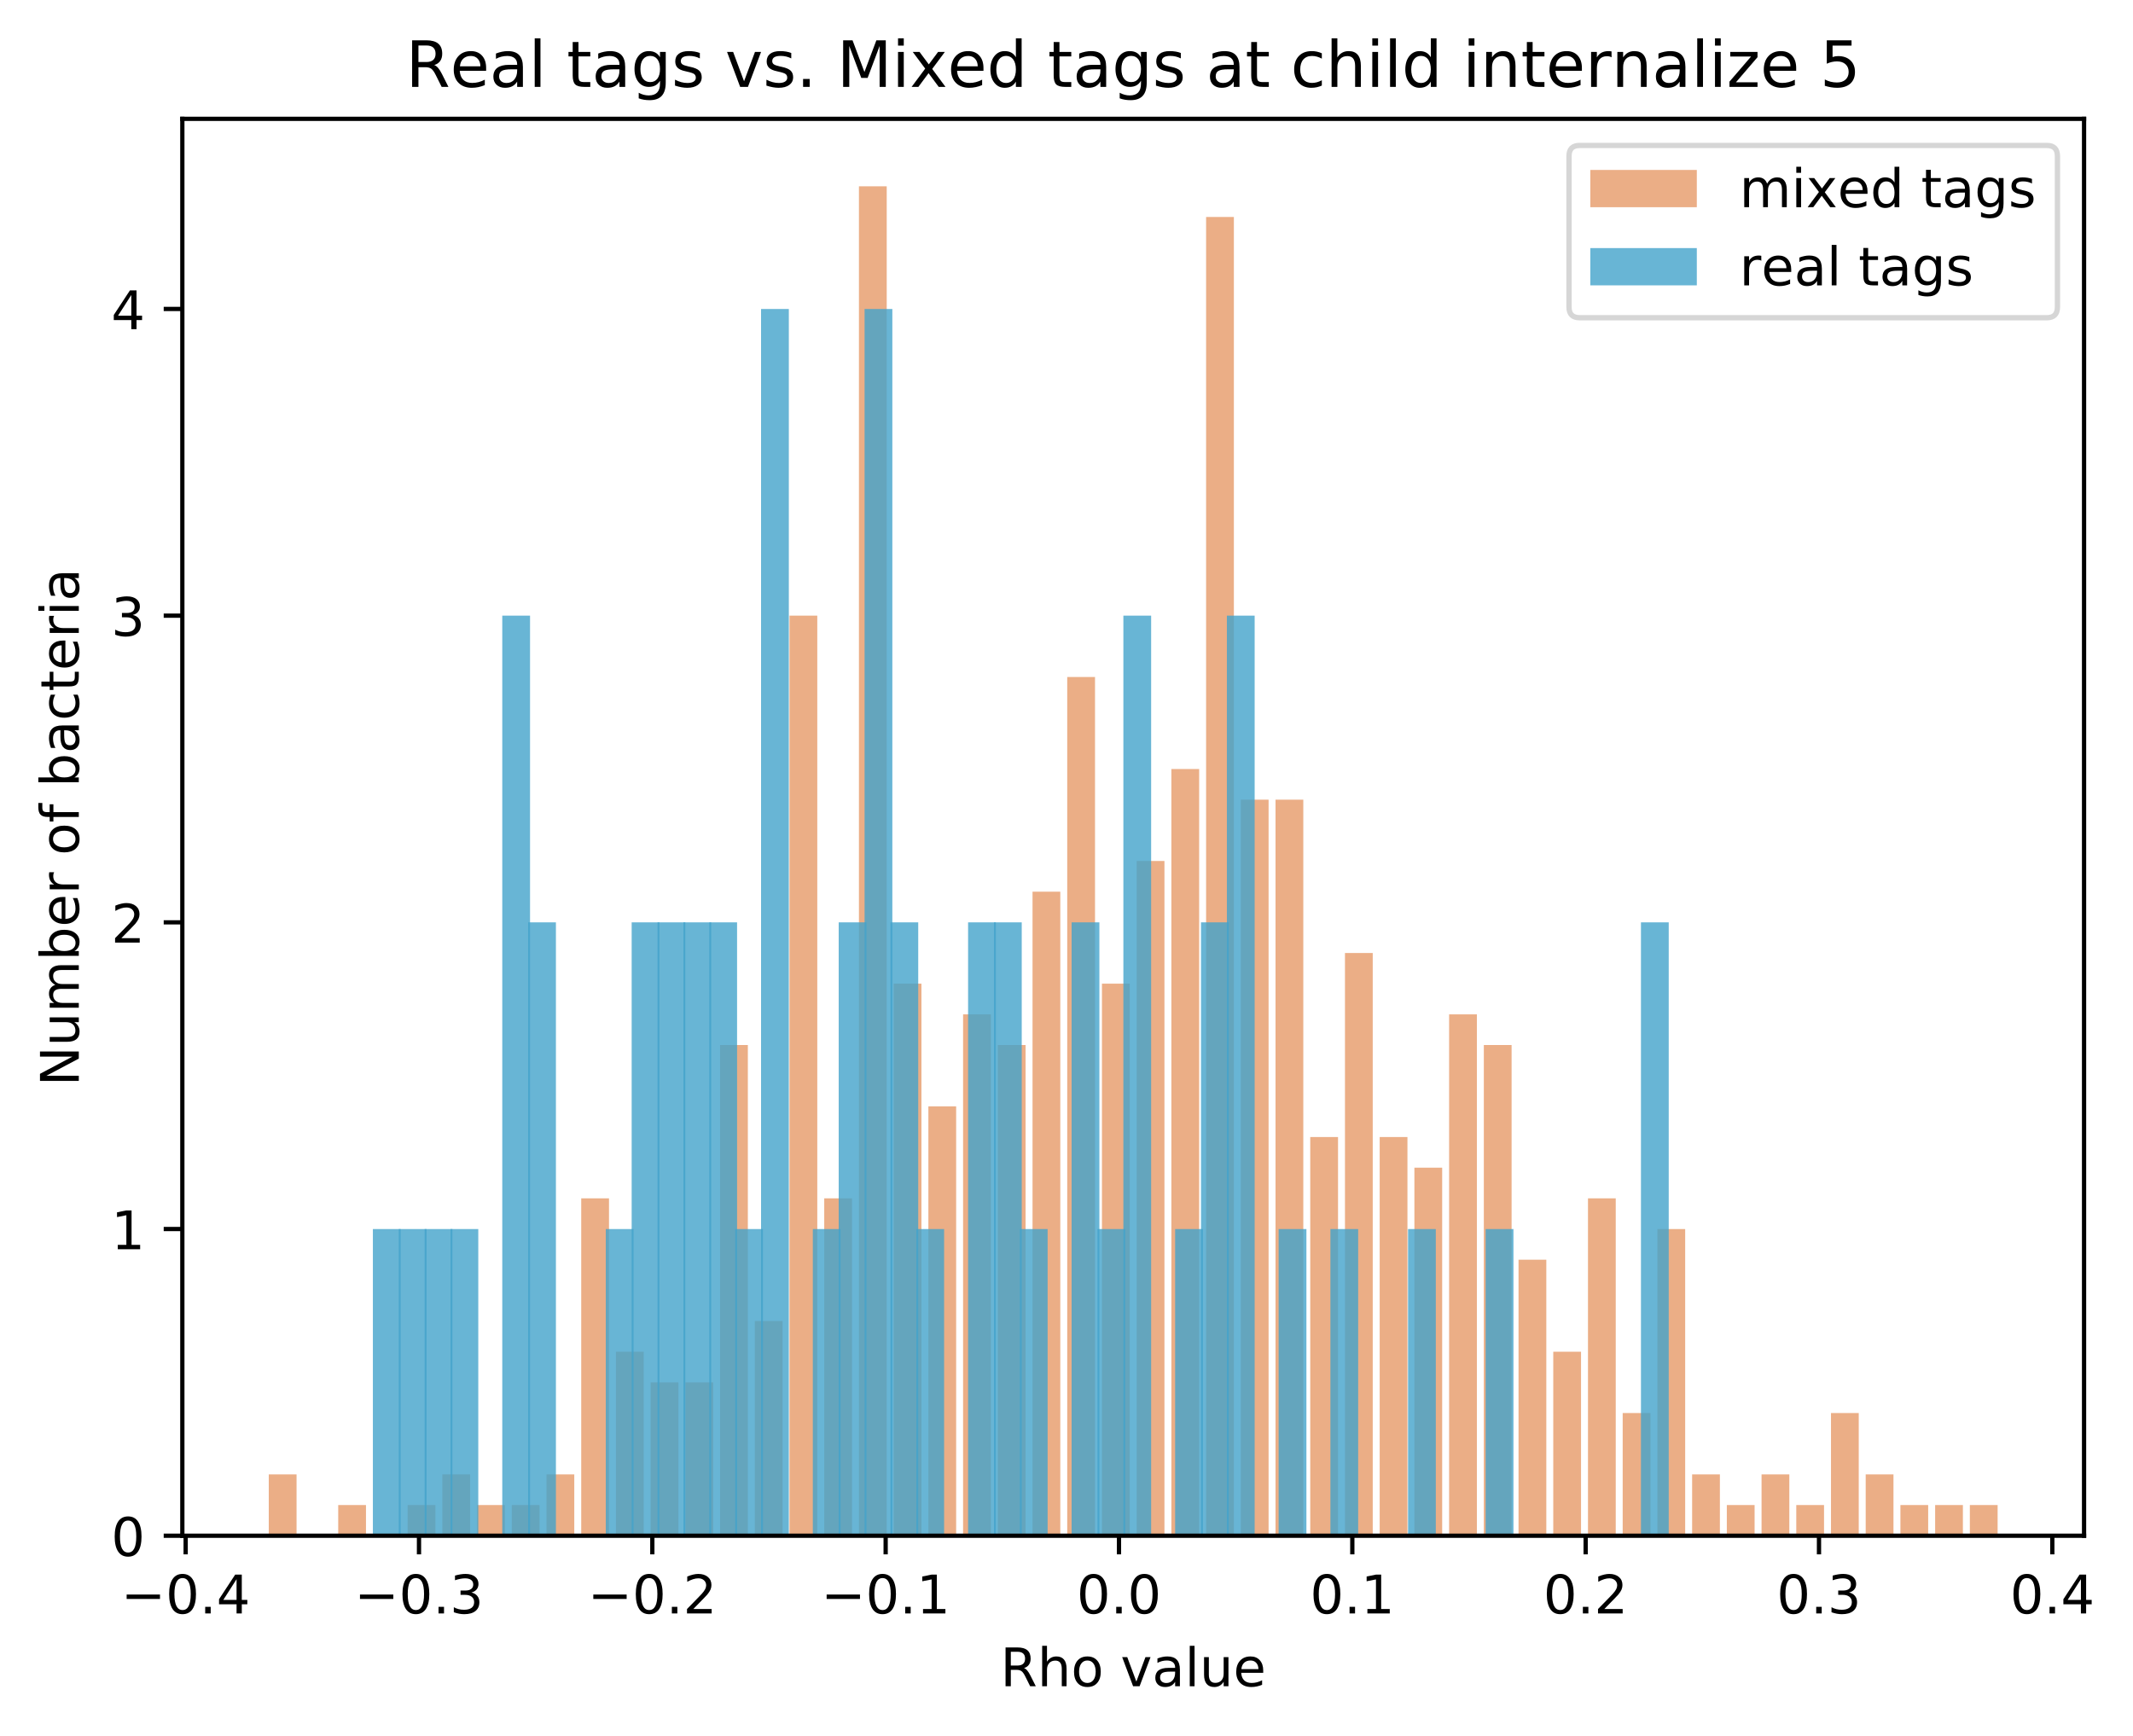 <?xml version="1.0" encoding="utf-8" standalone="no"?>
<!DOCTYPE svg PUBLIC "-//W3C//DTD SVG 1.1//EN"
  "http://www.w3.org/Graphics/SVG/1.1/DTD/svg11.dtd">
<!-- Created with matplotlib (https://matplotlib.org/) -->
<svg height="325.986pt" version="1.1" viewBox="0 0 400.551 325.986" width="400.551pt" xmlns="http://www.w3.org/2000/svg" xmlns:xlink="http://www.w3.org/1999/xlink">
 <defs>
  <style type="text/css">
*{stroke-linecap:butt;stroke-linejoin:round;}
  </style>
 </defs>
 <g id="figure_1">
  <g id="patch_1">
   <path d="M 0 325.986 
L 400.551 325.986 
L 400.551 0 
L 0 0 
z
" style="fill:#ffffff;"/>
  </g>
  <g id="axes_1">
   <g id="patch_2">
    <path d="M 34.241 288.43 
L 391.361 288.43 
L 391.361 22.318 
L 34.241 22.318 
z
" style="fill:#ffffff;"/>
   </g>
   <g id="patch_3">
    <path clip-path="url(#p671a36025c)" d="M 50.473 288.43 
L 55.689 288.43 
L 55.689 276.91 
L 50.473 276.91 
z
" style="fill:#d95f0e;opacity:0.5;"/>
   </g>
   <g id="patch_4">
    <path clip-path="url(#p671a36025c)" d="M 56.993 288.43 
L 62.208 288.43 
L 62.208 288.43 
L 56.993 288.43 
z
" style="fill:#d95f0e;opacity:0.5;"/>
   </g>
   <g id="patch_5">
    <path clip-path="url(#p671a36025c)" d="M 63.512 288.43 
L 68.727 288.43 
L 68.727 282.67 
L 63.512 282.67 
z
" style="fill:#d95f0e;opacity:0.5;"/>
   </g>
   <g id="patch_6">
    <path clip-path="url(#p671a36025c)" d="M 70.031 288.43 
L 75.246 288.43 
L 75.246 288.43 
L 70.031 288.43 
z
" style="fill:#d95f0e;opacity:0.5;"/>
   </g>
   <g id="patch_7">
    <path clip-path="url(#p671a36025c)" d="M 76.55 288.43 
L 81.765 288.43 
L 81.765 282.67 
L 76.55 282.67 
z
" style="fill:#d95f0e;opacity:0.5;"/>
   </g>
   <g id="patch_8">
    <path clip-path="url(#p671a36025c)" d="M 83.069 288.43 
L 88.285 288.43 
L 88.285 276.91 
L 83.069 276.91 
z
" style="fill:#d95f0e;opacity:0.5;"/>
   </g>
   <g id="patch_9">
    <path clip-path="url(#p671a36025c)" d="M 89.588 288.43 
L 94.804 288.43 
L 94.804 282.67 
L 89.588 282.67 
z
" style="fill:#d95f0e;opacity:0.5;"/>
   </g>
   <g id="patch_10">
    <path clip-path="url(#p671a36025c)" d="M 96.108 288.43 
L 101.323 288.43 
L 101.323 282.67 
L 96.108 282.67 
z
" style="fill:#d95f0e;opacity:0.5;"/>
   </g>
   <g id="patch_11">
    <path clip-path="url(#p671a36025c)" d="M 102.627 288.43 
L 107.842 288.43 
L 107.842 276.91 
L 102.627 276.91 
z
" style="fill:#d95f0e;opacity:0.5;"/>
   </g>
   <g id="patch_12">
    <path clip-path="url(#p671a36025c)" d="M 109.146 288.43 
L 114.361 288.43 
L 114.361 225.07 
L 109.146 225.07 
z
" style="fill:#d95f0e;opacity:0.5;"/>
   </g>
   <g id="patch_13">
    <path clip-path="url(#p671a36025c)" d="M 115.665 288.43 
L 120.88 288.43 
L 120.88 253.87 
L 115.665 253.87 
z
" style="fill:#d95f0e;opacity:0.5;"/>
   </g>
   <g id="patch_14">
    <path clip-path="url(#p671a36025c)" d="M 122.184 288.43 
L 127.4 288.43 
L 127.4 259.63 
L 122.184 259.63 
z
" style="fill:#d95f0e;opacity:0.5;"/>
   </g>
   <g id="patch_15">
    <path clip-path="url(#p671a36025c)" d="M 128.703 288.43 
L 133.919 288.43 
L 133.919 259.63 
L 128.703 259.63 
z
" style="fill:#d95f0e;opacity:0.5;"/>
   </g>
   <g id="patch_16">
    <path clip-path="url(#p671a36025c)" d="M 135.223 288.43 
L 140.438 288.43 
L 140.438 196.27 
L 135.223 196.27 
z
" style="fill:#d95f0e;opacity:0.5;"/>
   </g>
   <g id="patch_17">
    <path clip-path="url(#p671a36025c)" d="M 141.742 288.43 
L 146.957 288.43 
L 146.957 248.11 
L 141.742 248.11 
z
" style="fill:#d95f0e;opacity:0.5;"/>
   </g>
   <g id="patch_18">
    <path clip-path="url(#p671a36025c)" d="M 148.261 288.43 
L 153.476 288.43 
L 153.476 115.63 
L 148.261 115.63 
z
" style="fill:#d95f0e;opacity:0.5;"/>
   </g>
   <g id="patch_19">
    <path clip-path="url(#p671a36025c)" d="M 154.78 288.43 
L 159.995 288.43 
L 159.995 225.07 
L 154.78 225.07 
z
" style="fill:#d95f0e;opacity:0.5;"/>
   </g>
   <g id="patch_20">
    <path clip-path="url(#p671a36025c)" d="M 161.299 288.43 
L 166.515 288.43 
L 166.515 34.99 
L 161.299 34.99 
z
" style="fill:#d95f0e;opacity:0.5;"/>
   </g>
   <g id="patch_21">
    <path clip-path="url(#p671a36025c)" d="M 167.818 288.43 
L 173.034 288.43 
L 173.034 184.75 
L 167.818 184.75 
z
" style="fill:#d95f0e;opacity:0.5;"/>
   </g>
   <g id="patch_22">
    <path clip-path="url(#p671a36025c)" d="M 174.338 288.43 
L 179.553 288.43 
L 179.553 207.79 
L 174.338 207.79 
z
" style="fill:#d95f0e;opacity:0.5;"/>
   </g>
   <g id="patch_23">
    <path clip-path="url(#p671a36025c)" d="M 180.857 288.43 
L 186.072 288.43 
L 186.072 190.51 
L 180.857 190.51 
z
" style="fill:#d95f0e;opacity:0.5;"/>
   </g>
   <g id="patch_24">
    <path clip-path="url(#p671a36025c)" d="M 187.376 288.43 
L 192.591 288.43 
L 192.591 196.27 
L 187.376 196.27 
z
" style="fill:#d95f0e;opacity:0.5;"/>
   </g>
   <g id="patch_25">
    <path clip-path="url(#p671a36025c)" d="M 193.895 288.43 
L 199.11 288.43 
L 199.11 167.47 
L 193.895 167.47 
z
" style="fill:#d95f0e;opacity:0.5;"/>
   </g>
   <g id="patch_26">
    <path clip-path="url(#p671a36025c)" d="M 200.414 288.43 
L 205.63 288.43 
L 205.63 127.15 
L 200.414 127.15 
z
" style="fill:#d95f0e;opacity:0.5;"/>
   </g>
   <g id="patch_27">
    <path clip-path="url(#p671a36025c)" d="M 206.933 288.43 
L 212.149 288.43 
L 212.149 184.75 
L 206.933 184.75 
z
" style="fill:#d95f0e;opacity:0.5;"/>
   </g>
   <g id="patch_28">
    <path clip-path="url(#p671a36025c)" d="M 213.453 288.43 
L 218.668 288.43 
L 218.668 161.71 
L 213.453 161.71 
z
" style="fill:#d95f0e;opacity:0.5;"/>
   </g>
   <g id="patch_29">
    <path clip-path="url(#p671a36025c)" d="M 219.972 288.43 
L 225.187 288.43 
L 225.187 144.43 
L 219.972 144.43 
z
" style="fill:#d95f0e;opacity:0.5;"/>
   </g>
   <g id="patch_30">
    <path clip-path="url(#p671a36025c)" d="M 226.491 288.43 
L 231.706 288.43 
L 231.706 40.75 
L 226.491 40.75 
z
" style="fill:#d95f0e;opacity:0.5;"/>
   </g>
   <g id="patch_31">
    <path clip-path="url(#p671a36025c)" d="M 233.01 288.43 
L 238.225 288.43 
L 238.225 150.19 
L 233.01 150.19 
z
" style="fill:#d95f0e;opacity:0.5;"/>
   </g>
   <g id="patch_32">
    <path clip-path="url(#p671a36025c)" d="M 239.529 288.43 
L 244.745 288.43 
L 244.745 150.19 
L 239.529 150.19 
z
" style="fill:#d95f0e;opacity:0.5;"/>
   </g>
   <g id="patch_33">
    <path clip-path="url(#p671a36025c)" d="M 246.048 288.43 
L 251.264 288.43 
L 251.264 213.55 
L 246.048 213.55 
z
" style="fill:#d95f0e;opacity:0.5;"/>
   </g>
   <g id="patch_34">
    <path clip-path="url(#p671a36025c)" d="M 252.568 288.43 
L 257.783 288.43 
L 257.783 178.99 
L 252.568 178.99 
z
" style="fill:#d95f0e;opacity:0.5;"/>
   </g>
   <g id="patch_35">
    <path clip-path="url(#p671a36025c)" d="M 259.087 288.43 
L 264.302 288.43 
L 264.302 213.55 
L 259.087 213.55 
z
" style="fill:#d95f0e;opacity:0.5;"/>
   </g>
   <g id="patch_36">
    <path clip-path="url(#p671a36025c)" d="M 265.606 288.43 
L 270.821 288.43 
L 270.821 219.31 
L 265.606 219.31 
z
" style="fill:#d95f0e;opacity:0.5;"/>
   </g>
   <g id="patch_37">
    <path clip-path="url(#p671a36025c)" d="M 272.125 288.43 
L 277.34 288.43 
L 277.34 190.51 
L 272.125 190.51 
z
" style="fill:#d95f0e;opacity:0.5;"/>
   </g>
   <g id="patch_38">
    <path clip-path="url(#p671a36025c)" d="M 278.644 288.43 
L 283.86 288.43 
L 283.86 196.27 
L 278.644 196.27 
z
" style="fill:#d95f0e;opacity:0.5;"/>
   </g>
   <g id="patch_39">
    <path clip-path="url(#p671a36025c)" d="M 285.163 288.43 
L 290.379 288.43 
L 290.379 236.59 
L 285.163 236.59 
z
" style="fill:#d95f0e;opacity:0.5;"/>
   </g>
   <g id="patch_40">
    <path clip-path="url(#p671a36025c)" d="M 291.683 288.43 
L 296.898 288.43 
L 296.898 253.87 
L 291.683 253.87 
z
" style="fill:#d95f0e;opacity:0.5;"/>
   </g>
   <g id="patch_41">
    <path clip-path="url(#p671a36025c)" d="M 298.202 288.43 
L 303.417 288.43 
L 303.417 225.07 
L 298.202 225.07 
z
" style="fill:#d95f0e;opacity:0.5;"/>
   </g>
   <g id="patch_42">
    <path clip-path="url(#p671a36025c)" d="M 304.721 288.43 
L 309.936 288.43 
L 309.936 265.39 
L 304.721 265.39 
z
" style="fill:#d95f0e;opacity:0.5;"/>
   </g>
   <g id="patch_43">
    <path clip-path="url(#p671a36025c)" d="M 311.24 288.43 
L 316.455 288.43 
L 316.455 230.83 
L 311.24 230.83 
z
" style="fill:#d95f0e;opacity:0.5;"/>
   </g>
   <g id="patch_44">
    <path clip-path="url(#p671a36025c)" d="M 317.759 288.43 
L 322.975 288.43 
L 322.975 276.91 
L 317.759 276.91 
z
" style="fill:#d95f0e;opacity:0.5;"/>
   </g>
   <g id="patch_45">
    <path clip-path="url(#p671a36025c)" d="M 324.278 288.43 
L 329.494 288.43 
L 329.494 282.67 
L 324.278 282.67 
z
" style="fill:#d95f0e;opacity:0.5;"/>
   </g>
   <g id="patch_46">
    <path clip-path="url(#p671a36025c)" d="M 330.798 288.43 
L 336.013 288.43 
L 336.013 276.91 
L 330.798 276.91 
z
" style="fill:#d95f0e;opacity:0.5;"/>
   </g>
   <g id="patch_47">
    <path clip-path="url(#p671a36025c)" d="M 337.317 288.43 
L 342.532 288.43 
L 342.532 282.67 
L 337.317 282.67 
z
" style="fill:#d95f0e;opacity:0.5;"/>
   </g>
   <g id="patch_48">
    <path clip-path="url(#p671a36025c)" d="M 343.836 288.43 
L 349.051 288.43 
L 349.051 265.39 
L 343.836 265.39 
z
" style="fill:#d95f0e;opacity:0.5;"/>
   </g>
   <g id="patch_49">
    <path clip-path="url(#p671a36025c)" d="M 350.355 288.43 
L 355.57 288.43 
L 355.57 276.91 
L 350.355 276.91 
z
" style="fill:#d95f0e;opacity:0.5;"/>
   </g>
   <g id="patch_50">
    <path clip-path="url(#p671a36025c)" d="M 356.874 288.43 
L 362.09 288.43 
L 362.09 282.67 
L 356.874 282.67 
z
" style="fill:#d95f0e;opacity:0.5;"/>
   </g>
   <g id="patch_51">
    <path clip-path="url(#p671a36025c)" d="M 363.393 288.43 
L 368.609 288.43 
L 368.609 282.67 
L 363.393 282.67 
z
" style="fill:#d95f0e;opacity:0.5;"/>
   </g>
   <g id="patch_52">
    <path clip-path="url(#p671a36025c)" d="M 369.913 288.43 
L 375.128 288.43 
L 375.128 282.67 
L 369.913 282.67 
z
" style="fill:#d95f0e;opacity:0.5;"/>
   </g>
   <g id="patch_53">
    <path clip-path="url(#p671a36025c)" d="M 70.021 288.43 
L 75.236 288.43 
L 75.236 230.83 
L 70.021 230.83 
z
" style="fill:#43a2ca;opacity:0.8;"/>
   </g>
   <g id="patch_54">
    <path clip-path="url(#p671a36025c)" d="M 74.88 288.43 
L 80.096 288.43 
L 80.096 230.83 
L 74.88 230.83 
z
" style="fill:#43a2ca;opacity:0.8;"/>
   </g>
   <g id="patch_55">
    <path clip-path="url(#p671a36025c)" d="M 79.74 288.43 
L 84.956 288.43 
L 84.956 230.83 
L 79.74 230.83 
z
" style="fill:#43a2ca;opacity:0.8;"/>
   </g>
   <g id="patch_56">
    <path clip-path="url(#p671a36025c)" d="M 84.6 288.43 
L 89.815 288.43 
L 89.815 230.83 
L 84.6 230.83 
z
" style="fill:#43a2ca;opacity:0.8;"/>
   </g>
   <g id="patch_57">
    <path clip-path="url(#p671a36025c)" d="M 89.46 288.43 
L 94.675 288.43 
L 94.675 288.43 
L 89.46 288.43 
z
" style="fill:#43a2ca;opacity:0.8;"/>
   </g>
   <g id="patch_58">
    <path clip-path="url(#p671a36025c)" d="M 94.32 288.43 
L 99.535 288.43 
L 99.535 115.63 
L 94.32 115.63 
z
" style="fill:#43a2ca;opacity:0.8;"/>
   </g>
   <g id="patch_59">
    <path clip-path="url(#p671a36025c)" d="M 99.179 288.43 
L 104.395 288.43 
L 104.395 173.23 
L 99.179 173.23 
z
" style="fill:#43a2ca;opacity:0.8;"/>
   </g>
   <g id="patch_60">
    <path clip-path="url(#p671a36025c)" d="M 104.039 288.43 
L 109.255 288.43 
L 109.255 288.43 
L 104.039 288.43 
z
" style="fill:#43a2ca;opacity:0.8;"/>
   </g>
   <g id="patch_61">
    <path clip-path="url(#p671a36025c)" d="M 108.899 288.43 
L 114.114 288.43 
L 114.114 288.43 
L 108.899 288.43 
z
" style="fill:#43a2ca;opacity:0.8;"/>
   </g>
   <g id="patch_62">
    <path clip-path="url(#p671a36025c)" d="M 113.759 288.43 
L 118.974 288.43 
L 118.974 230.83 
L 113.759 230.83 
z
" style="fill:#43a2ca;opacity:0.8;"/>
   </g>
   <g id="patch_63">
    <path clip-path="url(#p671a36025c)" d="M 118.619 288.43 
L 123.834 288.43 
L 123.834 173.23 
L 118.619 173.23 
z
" style="fill:#43a2ca;opacity:0.8;"/>
   </g>
   <g id="patch_64">
    <path clip-path="url(#p671a36025c)" d="M 123.478 288.43 
L 128.694 288.43 
L 128.694 173.23 
L 123.478 173.23 
z
" style="fill:#43a2ca;opacity:0.8;"/>
   </g>
   <g id="patch_65">
    <path clip-path="url(#p671a36025c)" d="M 128.338 288.43 
L 133.553 288.43 
L 133.553 173.23 
L 128.338 173.23 
z
" style="fill:#43a2ca;opacity:0.8;"/>
   </g>
   <g id="patch_66">
    <path clip-path="url(#p671a36025c)" d="M 133.198 288.43 
L 138.413 288.43 
L 138.413 173.23 
L 133.198 173.23 
z
" style="fill:#43a2ca;opacity:0.8;"/>
   </g>
   <g id="patch_67">
    <path clip-path="url(#p671a36025c)" d="M 138.058 288.43 
L 143.273 288.43 
L 143.273 230.83 
L 138.058 230.83 
z
" style="fill:#43a2ca;opacity:0.8;"/>
   </g>
   <g id="patch_68">
    <path clip-path="url(#p671a36025c)" d="M 142.917 288.43 
L 148.133 288.43 
L 148.133 58.03 
L 142.917 58.03 
z
" style="fill:#43a2ca;opacity:0.8;"/>
   </g>
   <g id="patch_69">
    <path clip-path="url(#p671a36025c)" d="M 147.777 288.43 
L 152.993 288.43 
L 152.993 288.43 
L 147.777 288.43 
z
" style="fill:#43a2ca;opacity:0.8;"/>
   </g>
   <g id="patch_70">
    <path clip-path="url(#p671a36025c)" d="M 152.637 288.43 
L 157.852 288.43 
L 157.852 230.83 
L 152.637 230.83 
z
" style="fill:#43a2ca;opacity:0.8;"/>
   </g>
   <g id="patch_71">
    <path clip-path="url(#p671a36025c)" d="M 157.497 288.43 
L 162.712 288.43 
L 162.712 173.23 
L 157.497 173.23 
z
" style="fill:#43a2ca;opacity:0.8;"/>
   </g>
   <g id="patch_72">
    <path clip-path="url(#p671a36025c)" d="M 162.357 288.43 
L 167.572 288.43 
L 167.572 58.03 
L 162.357 58.03 
z
" style="fill:#43a2ca;opacity:0.8;"/>
   </g>
   <g id="patch_73">
    <path clip-path="url(#p671a36025c)" d="M 167.216 288.43 
L 172.432 288.43 
L 172.432 173.23 
L 167.216 173.23 
z
" style="fill:#43a2ca;opacity:0.8;"/>
   </g>
   <g id="patch_74">
    <path clip-path="url(#p671a36025c)" d="M 172.076 288.43 
L 177.292 288.43 
L 177.292 230.83 
L 172.076 230.83 
z
" style="fill:#43a2ca;opacity:0.8;"/>
   </g>
   <g id="patch_75">
    <path clip-path="url(#p671a36025c)" d="M 176.936 288.43 
L 182.151 288.43 
L 182.151 288.43 
L 176.936 288.43 
z
" style="fill:#43a2ca;opacity:0.8;"/>
   </g>
   <g id="patch_76">
    <path clip-path="url(#p671a36025c)" d="M 181.796 288.43 
L 187.011 288.43 
L 187.011 173.23 
L 181.796 173.23 
z
" style="fill:#43a2ca;opacity:0.8;"/>
   </g>
   <g id="patch_77">
    <path clip-path="url(#p671a36025c)" d="M 186.656 288.43 
L 191.871 288.43 
L 191.871 173.23 
L 186.656 173.23 
z
" style="fill:#43a2ca;opacity:0.8;"/>
   </g>
   <g id="patch_78">
    <path clip-path="url(#p671a36025c)" d="M 191.515 288.43 
L 196.731 288.43 
L 196.731 230.83 
L 191.515 230.83 
z
" style="fill:#43a2ca;opacity:0.8;"/>
   </g>
   <g id="patch_79">
    <path clip-path="url(#p671a36025c)" d="M 196.375 288.43 
L 201.591 288.43 
L 201.591 288.43 
L 196.375 288.43 
z
" style="fill:#43a2ca;opacity:0.8;"/>
   </g>
   <g id="patch_80">
    <path clip-path="url(#p671a36025c)" d="M 201.235 288.43 
L 206.45 288.43 
L 206.45 173.23 
L 201.235 173.23 
z
" style="fill:#43a2ca;opacity:0.8;"/>
   </g>
   <g id="patch_81">
    <path clip-path="url(#p671a36025c)" d="M 206.095 288.43 
L 211.31 288.43 
L 211.31 230.83 
L 206.095 230.83 
z
" style="fill:#43a2ca;opacity:0.8;"/>
   </g>
   <g id="patch_82">
    <path clip-path="url(#p671a36025c)" d="M 210.955 288.43 
L 216.17 288.43 
L 216.17 115.63 
L 210.955 115.63 
z
" style="fill:#43a2ca;opacity:0.8;"/>
   </g>
   <g id="patch_83">
    <path clip-path="url(#p671a36025c)" d="M 215.814 288.43 
L 221.03 288.43 
L 221.03 288.43 
L 215.814 288.43 
z
" style="fill:#43a2ca;opacity:0.8;"/>
   </g>
   <g id="patch_84">
    <path clip-path="url(#p671a36025c)" d="M 220.674 288.43 
L 225.889 288.43 
L 225.889 230.83 
L 220.674 230.83 
z
" style="fill:#43a2ca;opacity:0.8;"/>
   </g>
   <g id="patch_85">
    <path clip-path="url(#p671a36025c)" d="M 225.534 288.43 
L 230.749 288.43 
L 230.749 173.23 
L 225.534 173.23 
z
" style="fill:#43a2ca;opacity:0.8;"/>
   </g>
   <g id="patch_86">
    <path clip-path="url(#p671a36025c)" d="M 230.394 288.43 
L 235.609 288.43 
L 235.609 115.63 
L 230.394 115.63 
z
" style="fill:#43a2ca;opacity:0.8;"/>
   </g>
   <g id="patch_87">
    <path clip-path="url(#p671a36025c)" d="M 235.254 288.43 
L 240.469 288.43 
L 240.469 288.43 
L 235.254 288.43 
z
" style="fill:#43a2ca;opacity:0.8;"/>
   </g>
   <g id="patch_88">
    <path clip-path="url(#p671a36025c)" d="M 240.113 288.43 
L 245.329 288.43 
L 245.329 230.83 
L 240.113 230.83 
z
" style="fill:#43a2ca;opacity:0.8;"/>
   </g>
   <g id="patch_89">
    <path clip-path="url(#p671a36025c)" d="M 244.973 288.43 
L 250.188 288.43 
L 250.188 288.43 
L 244.973 288.43 
z
" style="fill:#43a2ca;opacity:0.8;"/>
   </g>
   <g id="patch_90">
    <path clip-path="url(#p671a36025c)" d="M 249.833 288.43 
L 255.048 288.43 
L 255.048 230.83 
L 249.833 230.83 
z
" style="fill:#43a2ca;opacity:0.8;"/>
   </g>
   <g id="patch_91">
    <path clip-path="url(#p671a36025c)" d="M 254.693 288.43 
L 259.908 288.43 
L 259.908 288.43 
L 254.693 288.43 
z
" style="fill:#43a2ca;opacity:0.8;"/>
   </g>
   <g id="patch_92">
    <path clip-path="url(#p671a36025c)" d="M 259.552 288.43 
L 264.768 288.43 
L 264.768 288.43 
L 259.552 288.43 
z
" style="fill:#43a2ca;opacity:0.8;"/>
   </g>
   <g id="patch_93">
    <path clip-path="url(#p671a36025c)" d="M 264.412 288.43 
L 269.628 288.43 
L 269.628 230.83 
L 264.412 230.83 
z
" style="fill:#43a2ca;opacity:0.8;"/>
   </g>
   <g id="patch_94">
    <path clip-path="url(#p671a36025c)" d="M 269.272 288.43 
L 274.487 288.43 
L 274.487 288.43 
L 269.272 288.43 
z
" style="fill:#43a2ca;opacity:0.8;"/>
   </g>
   <g id="patch_95">
    <path clip-path="url(#p671a36025c)" d="M 274.132 288.43 
L 279.347 288.43 
L 279.347 288.43 
L 274.132 288.43 
z
" style="fill:#43a2ca;opacity:0.8;"/>
   </g>
   <g id="patch_96">
    <path clip-path="url(#p671a36025c)" d="M 278.992 288.43 
L 284.207 288.43 
L 284.207 230.83 
L 278.992 230.83 
z
" style="fill:#43a2ca;opacity:0.8;"/>
   </g>
   <g id="patch_97">
    <path clip-path="url(#p671a36025c)" d="M 283.851 288.43 
L 289.067 288.43 
L 289.067 288.43 
L 283.851 288.43 
z
" style="fill:#43a2ca;opacity:0.8;"/>
   </g>
   <g id="patch_98">
    <path clip-path="url(#p671a36025c)" d="M 288.711 288.43 
L 293.927 288.43 
L 293.927 288.43 
L 288.711 288.43 
z
" style="fill:#43a2ca;opacity:0.8;"/>
   </g>
   <g id="patch_99">
    <path clip-path="url(#p671a36025c)" d="M 293.571 288.43 
L 298.786 288.43 
L 298.786 288.43 
L 293.571 288.43 
z
" style="fill:#43a2ca;opacity:0.8;"/>
   </g>
   <g id="patch_100">
    <path clip-path="url(#p671a36025c)" d="M 298.431 288.43 
L 303.646 288.43 
L 303.646 288.43 
L 298.431 288.43 
z
" style="fill:#43a2ca;opacity:0.8;"/>
   </g>
   <g id="patch_101">
    <path clip-path="url(#p671a36025c)" d="M 303.291 288.43 
L 308.506 288.43 
L 308.506 288.43 
L 303.291 288.43 
z
" style="fill:#43a2ca;opacity:0.8;"/>
   </g>
   <g id="patch_102">
    <path clip-path="url(#p671a36025c)" d="M 308.15 288.43 
L 313.366 288.43 
L 313.366 173.23 
L 308.15 173.23 
z
" style="fill:#43a2ca;opacity:0.8;"/>
   </g>
   <g id="matplotlib.axis_1">
    <g id="xtick_1">
     <g id="line2d_1">
      <defs>
       <path d="M 0 0 
L 0 3.5 
" id="m2765a9e548" style="stroke:#000000;stroke-width:0.8;"/>
      </defs>
      <g>
       <use style="stroke:#000000;stroke-width:0.8;" x="34.865" xlink:href="#m2765a9e548" y="288.43"/>
      </g>
     </g>
     <g id="text_1">
      <!-- −0.4 -->
      <defs>
       <path d="M 10.594 35.5 
L 73.188 35.5 
L 73.188 27.203 
L 10.594 27.203 
z
" id="DejaVuSans-8722"/>
       <path d="M 31.781 66.406 
Q 24.172 66.406 20.328 58.906 
Q 16.5 51.422 16.5 36.375 
Q 16.5 21.391 20.328 13.891 
Q 24.172 6.391 31.781 6.391 
Q 39.453 6.391 43.281 13.891 
Q 47.125 21.391 47.125 36.375 
Q 47.125 51.422 43.281 58.906 
Q 39.453 66.406 31.781 66.406 
z
M 31.781 74.219 
Q 44.047 74.219 50.516 64.516 
Q 56.984 54.828 56.984 36.375 
Q 56.984 17.969 50.516 8.266 
Q 44.047 -1.422 31.781 -1.422 
Q 19.531 -1.422 13.062 8.266 
Q 6.594 17.969 6.594 36.375 
Q 6.594 54.828 13.062 64.516 
Q 19.531 74.219 31.781 74.219 
z
" id="DejaVuSans-48"/>
       <path d="M 10.688 12.406 
L 21 12.406 
L 21 0 
L 10.688 0 
z
" id="DejaVuSans-46"/>
       <path d="M 37.797 64.312 
L 12.891 25.391 
L 37.797 25.391 
z
M 35.203 72.906 
L 47.609 72.906 
L 47.609 25.391 
L 58.016 25.391 
L 58.016 17.188 
L 47.609 17.188 
L 47.609 0 
L 37.797 0 
L 37.797 17.188 
L 4.891 17.188 
L 4.891 26.703 
z
" id="DejaVuSans-52"/>
      </defs>
      <g transform="translate(22.724 303.029)scale(0.1 -0.1)">
       <use xlink:href="#DejaVuSans-8722"/>
       <use x="83.789" xlink:href="#DejaVuSans-48"/>
       <use x="147.412" xlink:href="#DejaVuSans-46"/>
       <use x="179.199" xlink:href="#DejaVuSans-52"/>
      </g>
     </g>
    </g>
    <g id="xtick_2">
     <g id="line2d_2">
      <g>
       <use style="stroke:#000000;stroke-width:0.8;" x="78.682" xlink:href="#m2765a9e548" y="288.43"/>
      </g>
     </g>
     <g id="text_2">
      <!-- −0.3 -->
      <defs>
       <path d="M 40.578 39.312 
Q 47.656 37.797 51.625 33 
Q 55.609 28.219 55.609 21.188 
Q 55.609 10.406 48.188 4.484 
Q 40.766 -1.422 27.094 -1.422 
Q 22.516 -1.422 17.656 -0.516 
Q 12.797 0.391 7.625 2.203 
L 7.625 11.719 
Q 11.719 9.328 16.594 8.109 
Q 21.484 6.891 26.812 6.891 
Q 36.078 6.891 40.938 10.547 
Q 45.797 14.203 45.797 21.188 
Q 45.797 27.641 41.281 31.266 
Q 36.766 34.906 28.719 34.906 
L 20.219 34.906 
L 20.219 43.016 
L 29.109 43.016 
Q 36.375 43.016 40.234 45.922 
Q 44.094 48.828 44.094 54.297 
Q 44.094 59.906 40.109 62.906 
Q 36.141 65.922 28.719 65.922 
Q 24.656 65.922 20.016 65.031 
Q 15.375 64.156 9.812 62.312 
L 9.812 71.094 
Q 15.438 72.656 20.344 73.438 
Q 25.25 74.219 29.594 74.219 
Q 40.828 74.219 47.359 69.109 
Q 53.906 64.016 53.906 55.328 
Q 53.906 49.266 50.438 45.094 
Q 46.969 40.922 40.578 39.312 
z
" id="DejaVuSans-51"/>
      </defs>
      <g transform="translate(66.54 303.029)scale(0.1 -0.1)">
       <use xlink:href="#DejaVuSans-8722"/>
       <use x="83.789" xlink:href="#DejaVuSans-48"/>
       <use x="147.412" xlink:href="#DejaVuSans-46"/>
       <use x="179.199" xlink:href="#DejaVuSans-51"/>
      </g>
     </g>
    </g>
    <g id="xtick_3">
     <g id="line2d_3">
      <g>
       <use style="stroke:#000000;stroke-width:0.8;" x="122.499" xlink:href="#m2765a9e548" y="288.43"/>
      </g>
     </g>
     <g id="text_3">
      <!-- −0.2 -->
      <defs>
       <path d="M 19.188 8.297 
L 53.609 8.297 
L 53.609 0 
L 7.328 0 
L 7.328 8.297 
Q 12.938 14.109 22.625 23.891 
Q 32.328 33.688 34.812 36.531 
Q 39.547 41.844 41.422 45.531 
Q 43.312 49.219 43.312 52.781 
Q 43.312 58.594 39.234 62.25 
Q 35.156 65.922 28.609 65.922 
Q 23.969 65.922 18.812 64.312 
Q 13.672 62.703 7.812 59.422 
L 7.812 69.391 
Q 13.766 71.781 18.938 73 
Q 24.125 74.219 28.422 74.219 
Q 39.75 74.219 46.484 68.547 
Q 53.219 62.891 53.219 53.422 
Q 53.219 48.922 51.531 44.891 
Q 49.859 40.875 45.406 35.406 
Q 44.188 33.984 37.641 27.219 
Q 31.109 20.453 19.188 8.297 
z
" id="DejaVuSans-50"/>
      </defs>
      <g transform="translate(110.357 303.029)scale(0.1 -0.1)">
       <use xlink:href="#DejaVuSans-8722"/>
       <use x="83.789" xlink:href="#DejaVuSans-48"/>
       <use x="147.412" xlink:href="#DejaVuSans-46"/>
       <use x="179.199" xlink:href="#DejaVuSans-50"/>
      </g>
     </g>
    </g>
    <g id="xtick_4">
     <g id="line2d_4">
      <g>
       <use style="stroke:#000000;stroke-width:0.8;" x="166.315" xlink:href="#m2765a9e548" y="288.43"/>
      </g>
     </g>
     <g id="text_4">
      <!-- −0.1 -->
      <defs>
       <path d="M 12.406 8.297 
L 28.516 8.297 
L 28.516 63.922 
L 10.984 60.406 
L 10.984 69.391 
L 28.422 72.906 
L 38.281 72.906 
L 38.281 8.297 
L 54.391 8.297 
L 54.391 0 
L 12.406 0 
z
" id="DejaVuSans-49"/>
      </defs>
      <g transform="translate(154.174 303.029)scale(0.1 -0.1)">
       <use xlink:href="#DejaVuSans-8722"/>
       <use x="83.789" xlink:href="#DejaVuSans-48"/>
       <use x="147.412" xlink:href="#DejaVuSans-46"/>
       <use x="179.199" xlink:href="#DejaVuSans-49"/>
      </g>
     </g>
    </g>
    <g id="xtick_5">
     <g id="line2d_5">
      <g>
       <use style="stroke:#000000;stroke-width:0.8;" x="210.132" xlink:href="#m2765a9e548" y="288.43"/>
      </g>
     </g>
     <g id="text_5">
      <!-- 0.0 -->
      <g transform="translate(202.181 303.029)scale(0.1 -0.1)">
       <use xlink:href="#DejaVuSans-48"/>
       <use x="63.623" xlink:href="#DejaVuSans-46"/>
       <use x="95.41" xlink:href="#DejaVuSans-48"/>
      </g>
     </g>
    </g>
    <g id="xtick_6">
     <g id="line2d_6">
      <g>
       <use style="stroke:#000000;stroke-width:0.8;" x="253.949" xlink:href="#m2765a9e548" y="288.43"/>
      </g>
     </g>
     <g id="text_6">
      <!-- 0.1 -->
      <g transform="translate(245.998 303.029)scale(0.1 -0.1)">
       <use xlink:href="#DejaVuSans-48"/>
       <use x="63.623" xlink:href="#DejaVuSans-46"/>
       <use x="95.41" xlink:href="#DejaVuSans-49"/>
      </g>
     </g>
    </g>
    <g id="xtick_7">
     <g id="line2d_7">
      <g>
       <use style="stroke:#000000;stroke-width:0.8;" x="297.766" xlink:href="#m2765a9e548" y="288.43"/>
      </g>
     </g>
     <g id="text_7">
      <!-- 0.2 -->
      <g transform="translate(289.814 303.029)scale(0.1 -0.1)">
       <use xlink:href="#DejaVuSans-48"/>
       <use x="63.623" xlink:href="#DejaVuSans-46"/>
       <use x="95.41" xlink:href="#DejaVuSans-50"/>
      </g>
     </g>
    </g>
    <g id="xtick_8">
     <g id="line2d_8">
      <g>
       <use style="stroke:#000000;stroke-width:0.8;" x="341.583" xlink:href="#m2765a9e548" y="288.43"/>
      </g>
     </g>
     <g id="text_8">
      <!-- 0.3 -->
      <g transform="translate(333.631 303.029)scale(0.1 -0.1)">
       <use xlink:href="#DejaVuSans-48"/>
       <use x="63.623" xlink:href="#DejaVuSans-46"/>
       <use x="95.41" xlink:href="#DejaVuSans-51"/>
      </g>
     </g>
    </g>
    <g id="xtick_9">
     <g id="line2d_9">
      <g>
       <use style="stroke:#000000;stroke-width:0.8;" x="385.399" xlink:href="#m2765a9e548" y="288.43"/>
      </g>
     </g>
     <g id="text_9">
      <!-- 0.4 -->
      <g transform="translate(377.448 303.029)scale(0.1 -0.1)">
       <use xlink:href="#DejaVuSans-48"/>
       <use x="63.623" xlink:href="#DejaVuSans-46"/>
       <use x="95.41" xlink:href="#DejaVuSans-52"/>
      </g>
     </g>
    </g>
    <g id="text_10">
     <!-- Rho value -->
     <defs>
      <path d="M 44.391 34.188 
Q 47.562 33.109 50.562 29.594 
Q 53.562 26.078 56.594 19.922 
L 66.609 0 
L 56 0 
L 46.688 18.703 
Q 43.062 26.031 39.672 28.422 
Q 36.281 30.812 30.422 30.812 
L 19.672 30.812 
L 19.672 0 
L 9.812 0 
L 9.812 72.906 
L 32.078 72.906 
Q 44.578 72.906 50.734 67.672 
Q 56.891 62.453 56.891 51.906 
Q 56.891 45.016 53.688 40.469 
Q 50.484 35.938 44.391 34.188 
z
M 19.672 64.797 
L 19.672 38.922 
L 32.078 38.922 
Q 39.203 38.922 42.844 42.219 
Q 46.484 45.516 46.484 51.906 
Q 46.484 58.297 42.844 61.547 
Q 39.203 64.797 32.078 64.797 
z
" id="DejaVuSans-82"/>
      <path d="M 54.891 33.016 
L 54.891 0 
L 45.906 0 
L 45.906 32.719 
Q 45.906 40.484 42.875 44.328 
Q 39.844 48.188 33.797 48.188 
Q 26.516 48.188 22.312 43.547 
Q 18.109 38.922 18.109 30.906 
L 18.109 0 
L 9.078 0 
L 9.078 75.984 
L 18.109 75.984 
L 18.109 46.188 
Q 21.344 51.125 25.703 53.562 
Q 30.078 56 35.797 56 
Q 45.219 56 50.047 50.172 
Q 54.891 44.344 54.891 33.016 
z
" id="DejaVuSans-104"/>
      <path d="M 30.609 48.391 
Q 23.391 48.391 19.188 42.75 
Q 14.984 37.109 14.984 27.297 
Q 14.984 17.484 19.156 11.844 
Q 23.344 6.203 30.609 6.203 
Q 37.797 6.203 41.984 11.859 
Q 46.188 17.531 46.188 27.297 
Q 46.188 37.016 41.984 42.703 
Q 37.797 48.391 30.609 48.391 
z
M 30.609 56 
Q 42.328 56 49.016 48.375 
Q 55.719 40.766 55.719 27.297 
Q 55.719 13.875 49.016 6.219 
Q 42.328 -1.422 30.609 -1.422 
Q 18.844 -1.422 12.172 6.219 
Q 5.516 13.875 5.516 27.297 
Q 5.516 40.766 12.172 48.375 
Q 18.844 56 30.609 56 
z
" id="DejaVuSans-111"/>
      <path id="DejaVuSans-32"/>
      <path d="M 2.984 54.688 
L 12.5 54.688 
L 29.594 8.797 
L 46.688 54.688 
L 56.203 54.688 
L 35.688 0 
L 23.484 0 
z
" id="DejaVuSans-118"/>
      <path d="M 34.281 27.484 
Q 23.391 27.484 19.188 25 
Q 14.984 22.516 14.984 16.5 
Q 14.984 11.719 18.141 8.906 
Q 21.297 6.109 26.703 6.109 
Q 34.188 6.109 38.703 11.406 
Q 43.219 16.703 43.219 25.484 
L 43.219 27.484 
z
M 52.203 31.203 
L 52.203 0 
L 43.219 0 
L 43.219 8.297 
Q 40.141 3.328 35.547 0.953 
Q 30.953 -1.422 24.312 -1.422 
Q 15.922 -1.422 10.953 3.297 
Q 6 8.016 6 15.922 
Q 6 25.141 12.172 29.828 
Q 18.359 34.516 30.609 34.516 
L 43.219 34.516 
L 43.219 35.406 
Q 43.219 41.609 39.141 45 
Q 35.062 48.391 27.688 48.391 
Q 23 48.391 18.547 47.266 
Q 14.109 46.141 10.016 43.891 
L 10.016 52.203 
Q 14.938 54.109 19.578 55.047 
Q 24.219 56 28.609 56 
Q 40.484 56 46.344 49.844 
Q 52.203 43.703 52.203 31.203 
z
" id="DejaVuSans-97"/>
      <path d="M 9.422 75.984 
L 18.406 75.984 
L 18.406 0 
L 9.422 0 
z
" id="DejaVuSans-108"/>
      <path d="M 8.5 21.578 
L 8.5 54.688 
L 17.484 54.688 
L 17.484 21.922 
Q 17.484 14.156 20.5 10.266 
Q 23.531 6.391 29.594 6.391 
Q 36.859 6.391 41.078 11.031 
Q 45.312 15.672 45.312 23.688 
L 45.312 54.688 
L 54.297 54.688 
L 54.297 0 
L 45.312 0 
L 45.312 8.406 
Q 42.047 3.422 37.719 1 
Q 33.406 -1.422 27.688 -1.422 
Q 18.266 -1.422 13.375 4.438 
Q 8.5 10.297 8.5 21.578 
z
M 31.109 56 
z
" id="DejaVuSans-117"/>
      <path d="M 56.203 29.594 
L 56.203 25.203 
L 14.891 25.203 
Q 15.484 15.922 20.484 11.062 
Q 25.484 6.203 34.422 6.203 
Q 39.594 6.203 44.453 7.469 
Q 49.312 8.734 54.109 11.281 
L 54.109 2.781 
Q 49.266 0.734 44.188 -0.344 
Q 39.109 -1.422 33.891 -1.422 
Q 20.797 -1.422 13.156 6.188 
Q 5.516 13.812 5.516 26.812 
Q 5.516 40.234 12.766 48.109 
Q 20.016 56 32.328 56 
Q 43.359 56 49.781 48.891 
Q 56.203 41.797 56.203 29.594 
z
M 47.219 32.234 
Q 47.125 39.594 43.094 43.984 
Q 39.062 48.391 32.422 48.391 
Q 24.906 48.391 20.391 44.141 
Q 15.875 39.891 15.188 32.172 
z
" id="DejaVuSans-101"/>
     </defs>
     <g transform="translate(187.851 316.707)scale(0.1 -0.1)">
      <use xlink:href="#DejaVuSans-82"/>
      <use x="69.482" xlink:href="#DejaVuSans-104"/>
      <use x="132.861" xlink:href="#DejaVuSans-111"/>
      <use x="194.043" xlink:href="#DejaVuSans-32"/>
      <use x="225.83" xlink:href="#DejaVuSans-118"/>
      <use x="285.01" xlink:href="#DejaVuSans-97"/>
      <use x="346.289" xlink:href="#DejaVuSans-108"/>
      <use x="374.072" xlink:href="#DejaVuSans-117"/>
      <use x="437.451" xlink:href="#DejaVuSans-101"/>
     </g>
    </g>
   </g>
   <g id="matplotlib.axis_2">
    <g id="ytick_1">
     <g id="line2d_10">
      <defs>
       <path d="M 0 0 
L -3.5 0 
" id="mc4ede095fc" style="stroke:#000000;stroke-width:0.8;"/>
      </defs>
      <g>
       <use style="stroke:#000000;stroke-width:0.8;" x="34.241" xlink:href="#mc4ede095fc" y="288.43"/>
      </g>
     </g>
     <g id="text_11">
      <!-- 0 -->
      <g transform="translate(20.878 292.229)scale(0.1 -0.1)">
       <use xlink:href="#DejaVuSans-48"/>
      </g>
     </g>
    </g>
    <g id="ytick_2">
     <g id="line2d_11">
      <g>
       <use style="stroke:#000000;stroke-width:0.8;" x="34.241" xlink:href="#mc4ede095fc" y="230.83"/>
      </g>
     </g>
     <g id="text_12">
      <!-- 1 -->
      <g transform="translate(20.878 234.629)scale(0.1 -0.1)">
       <use xlink:href="#DejaVuSans-49"/>
      </g>
     </g>
    </g>
    <g id="ytick_3">
     <g id="line2d_12">
      <g>
       <use style="stroke:#000000;stroke-width:0.8;" x="34.241" xlink:href="#mc4ede095fc" y="173.23"/>
      </g>
     </g>
     <g id="text_13">
      <!-- 2 -->
      <g transform="translate(20.878 177.029)scale(0.1 -0.1)">
       <use xlink:href="#DejaVuSans-50"/>
      </g>
     </g>
    </g>
    <g id="ytick_4">
     <g id="line2d_13">
      <g>
       <use style="stroke:#000000;stroke-width:0.8;" x="34.241" xlink:href="#mc4ede095fc" y="115.63"/>
      </g>
     </g>
     <g id="text_14">
      <!-- 3 -->
      <g transform="translate(20.878 119.429)scale(0.1 -0.1)">
       <use xlink:href="#DejaVuSans-51"/>
      </g>
     </g>
    </g>
    <g id="ytick_5">
     <g id="line2d_14">
      <g>
       <use style="stroke:#000000;stroke-width:0.8;" x="34.241" xlink:href="#mc4ede095fc" y="58.03"/>
      </g>
     </g>
     <g id="text_15">
      <!-- 4 -->
      <g transform="translate(20.878 61.829)scale(0.1 -0.1)">
       <use xlink:href="#DejaVuSans-52"/>
      </g>
     </g>
    </g>
    <g id="text_16">
     <!-- Number of bacteria -->
     <defs>
      <path d="M 9.812 72.906 
L 23.094 72.906 
L 55.422 11.922 
L 55.422 72.906 
L 64.984 72.906 
L 64.984 0 
L 51.703 0 
L 19.391 60.984 
L 19.391 0 
L 9.812 0 
z
" id="DejaVuSans-78"/>
      <path d="M 52 44.188 
Q 55.375 50.25 60.062 53.125 
Q 64.75 56 71.094 56 
Q 79.641 56 84.281 50.016 
Q 88.922 44.047 88.922 33.016 
L 88.922 0 
L 79.891 0 
L 79.891 32.719 
Q 79.891 40.578 77.094 44.375 
Q 74.312 48.188 68.609 48.188 
Q 61.625 48.188 57.562 43.547 
Q 53.516 38.922 53.516 30.906 
L 53.516 0 
L 44.484 0 
L 44.484 32.719 
Q 44.484 40.625 41.703 44.406 
Q 38.922 48.188 33.109 48.188 
Q 26.219 48.188 22.156 43.531 
Q 18.109 38.875 18.109 30.906 
L 18.109 0 
L 9.078 0 
L 9.078 54.688 
L 18.109 54.688 
L 18.109 46.188 
Q 21.188 51.219 25.484 53.609 
Q 29.781 56 35.688 56 
Q 41.656 56 45.828 52.969 
Q 50 49.953 52 44.188 
z
" id="DejaVuSans-109"/>
      <path d="M 48.688 27.297 
Q 48.688 37.203 44.609 42.844 
Q 40.531 48.484 33.406 48.484 
Q 26.266 48.484 22.188 42.844 
Q 18.109 37.203 18.109 27.297 
Q 18.109 17.391 22.188 11.75 
Q 26.266 6.109 33.406 6.109 
Q 40.531 6.109 44.609 11.75 
Q 48.688 17.391 48.688 27.297 
z
M 18.109 46.391 
Q 20.953 51.266 25.266 53.625 
Q 29.594 56 35.594 56 
Q 45.562 56 51.781 48.094 
Q 58.016 40.188 58.016 27.297 
Q 58.016 14.406 51.781 6.484 
Q 45.562 -1.422 35.594 -1.422 
Q 29.594 -1.422 25.266 0.953 
Q 20.953 3.328 18.109 8.203 
L 18.109 0 
L 9.078 0 
L 9.078 75.984 
L 18.109 75.984 
z
" id="DejaVuSans-98"/>
      <path d="M 41.109 46.297 
Q 39.594 47.172 37.812 47.578 
Q 36.031 48 33.891 48 
Q 26.266 48 22.188 43.047 
Q 18.109 38.094 18.109 28.812 
L 18.109 0 
L 9.078 0 
L 9.078 54.688 
L 18.109 54.688 
L 18.109 46.188 
Q 20.953 51.172 25.484 53.578 
Q 30.031 56 36.531 56 
Q 37.453 56 38.578 55.875 
Q 39.703 55.766 41.062 55.516 
z
" id="DejaVuSans-114"/>
      <path d="M 37.109 75.984 
L 37.109 68.5 
L 28.516 68.5 
Q 23.688 68.5 21.797 66.547 
Q 19.922 64.594 19.922 59.516 
L 19.922 54.688 
L 34.719 54.688 
L 34.719 47.703 
L 19.922 47.703 
L 19.922 0 
L 10.891 0 
L 10.891 47.703 
L 2.297 47.703 
L 2.297 54.688 
L 10.891 54.688 
L 10.891 58.5 
Q 10.891 67.625 15.141 71.797 
Q 19.391 75.984 28.609 75.984 
z
" id="DejaVuSans-102"/>
      <path d="M 48.781 52.594 
L 48.781 44.188 
Q 44.969 46.297 41.141 47.344 
Q 37.312 48.391 33.406 48.391 
Q 24.656 48.391 19.812 42.844 
Q 14.984 37.312 14.984 27.297 
Q 14.984 17.281 19.812 11.734 
Q 24.656 6.203 33.406 6.203 
Q 37.312 6.203 41.141 7.25 
Q 44.969 8.297 48.781 10.406 
L 48.781 2.094 
Q 45.016 0.344 40.984 -0.531 
Q 36.969 -1.422 32.422 -1.422 
Q 20.062 -1.422 12.781 6.344 
Q 5.516 14.109 5.516 27.297 
Q 5.516 40.672 12.859 48.328 
Q 20.219 56 33.016 56 
Q 37.156 56 41.109 55.141 
Q 45.062 54.297 48.781 52.594 
z
" id="DejaVuSans-99"/>
      <path d="M 18.312 70.219 
L 18.312 54.688 
L 36.812 54.688 
L 36.812 47.703 
L 18.312 47.703 
L 18.312 18.016 
Q 18.312 11.328 20.141 9.422 
Q 21.969 7.516 27.594 7.516 
L 36.812 7.516 
L 36.812 0 
L 27.594 0 
Q 17.188 0 13.234 3.875 
Q 9.281 7.766 9.281 18.016 
L 9.281 47.703 
L 2.688 47.703 
L 2.688 54.688 
L 9.281 54.688 
L 9.281 70.219 
z
" id="DejaVuSans-116"/>
      <path d="M 9.422 54.688 
L 18.406 54.688 
L 18.406 0 
L 9.422 0 
z
M 9.422 75.984 
L 18.406 75.984 
L 18.406 64.594 
L 9.422 64.594 
z
" id="DejaVuSans-105"/>
     </defs>
     <g transform="translate(14.798 203.991)rotate(-90)scale(0.1 -0.1)">
      <use xlink:href="#DejaVuSans-78"/>
      <use x="74.805" xlink:href="#DejaVuSans-117"/>
      <use x="138.184" xlink:href="#DejaVuSans-109"/>
      <use x="235.596" xlink:href="#DejaVuSans-98"/>
      <use x="299.072" xlink:href="#DejaVuSans-101"/>
      <use x="360.596" xlink:href="#DejaVuSans-114"/>
      <use x="401.709" xlink:href="#DejaVuSans-32"/>
      <use x="433.496" xlink:href="#DejaVuSans-111"/>
      <use x="494.678" xlink:href="#DejaVuSans-102"/>
      <use x="529.883" xlink:href="#DejaVuSans-32"/>
      <use x="561.67" xlink:href="#DejaVuSans-98"/>
      <use x="625.146" xlink:href="#DejaVuSans-97"/>
      <use x="686.426" xlink:href="#DejaVuSans-99"/>
      <use x="741.406" xlink:href="#DejaVuSans-116"/>
      <use x="780.615" xlink:href="#DejaVuSans-101"/>
      <use x="842.139" xlink:href="#DejaVuSans-114"/>
      <use x="883.252" xlink:href="#DejaVuSans-105"/>
      <use x="911.035" xlink:href="#DejaVuSans-97"/>
     </g>
    </g>
   </g>
   <g id="patch_103">
    <path d="M 34.241 288.43 
L 34.241 22.318 
" style="fill:none;stroke:#000000;stroke-linecap:square;stroke-linejoin:miter;stroke-width:0.8;"/>
   </g>
   <g id="patch_104">
    <path d="M 391.361 288.43 
L 391.361 22.318 
" style="fill:none;stroke:#000000;stroke-linecap:square;stroke-linejoin:miter;stroke-width:0.8;"/>
   </g>
   <g id="patch_105">
    <path d="M 34.241 288.43 
L 391.361 288.43 
" style="fill:none;stroke:#000000;stroke-linecap:square;stroke-linejoin:miter;stroke-width:0.8;"/>
   </g>
   <g id="patch_106">
    <path d="M 34.241 22.318 
L 391.361 22.318 
" style="fill:none;stroke:#000000;stroke-linecap:square;stroke-linejoin:miter;stroke-width:0.8;"/>
   </g>
   <g id="text_17">
    <!-- Real tags vs. Mixed tags at child internalize 5 -->
    <defs>
     <path d="M 45.406 27.984 
Q 45.406 37.75 41.375 43.109 
Q 37.359 48.484 30.078 48.484 
Q 22.859 48.484 18.828 43.109 
Q 14.797 37.75 14.797 27.984 
Q 14.797 18.266 18.828 12.891 
Q 22.859 7.516 30.078 7.516 
Q 37.359 7.516 41.375 12.891 
Q 45.406 18.266 45.406 27.984 
z
M 54.391 6.781 
Q 54.391 -7.172 48.188 -13.984 
Q 42 -20.797 29.203 -20.797 
Q 24.469 -20.797 20.266 -20.094 
Q 16.062 -19.391 12.109 -17.922 
L 12.109 -9.188 
Q 16.062 -11.328 19.922 -12.344 
Q 23.781 -13.375 27.781 -13.375 
Q 36.625 -13.375 41.016 -8.766 
Q 45.406 -4.156 45.406 5.172 
L 45.406 9.625 
Q 42.625 4.781 38.281 2.391 
Q 33.938 0 27.875 0 
Q 17.828 0 11.672 7.656 
Q 5.516 15.328 5.516 27.984 
Q 5.516 40.672 11.672 48.328 
Q 17.828 56 27.875 56 
Q 33.938 56 38.281 53.609 
Q 42.625 51.219 45.406 46.391 
L 45.406 54.688 
L 54.391 54.688 
z
" id="DejaVuSans-103"/>
     <path d="M 44.281 53.078 
L 44.281 44.578 
Q 40.484 46.531 36.375 47.5 
Q 32.281 48.484 27.875 48.484 
Q 21.188 48.484 17.844 46.438 
Q 14.5 44.391 14.5 40.281 
Q 14.5 37.156 16.891 35.375 
Q 19.281 33.594 26.516 31.984 
L 29.594 31.297 
Q 39.156 29.25 43.188 25.516 
Q 47.219 21.781 47.219 15.094 
Q 47.219 7.469 41.188 3.016 
Q 35.156 -1.422 24.609 -1.422 
Q 20.219 -1.422 15.453 -0.562 
Q 10.688 0.297 5.422 2 
L 5.422 11.281 
Q 10.406 8.688 15.234 7.391 
Q 20.062 6.109 24.812 6.109 
Q 31.156 6.109 34.562 8.281 
Q 37.984 10.453 37.984 14.406 
Q 37.984 18.062 35.516 20.016 
Q 33.062 21.969 24.703 23.781 
L 21.578 24.516 
Q 13.234 26.266 9.516 29.906 
Q 5.812 33.547 5.812 39.891 
Q 5.812 47.609 11.281 51.797 
Q 16.75 56 26.812 56 
Q 31.781 56 36.172 55.266 
Q 40.578 54.547 44.281 53.078 
z
" id="DejaVuSans-115"/>
     <path d="M 9.812 72.906 
L 24.516 72.906 
L 43.109 23.297 
L 61.812 72.906 
L 76.516 72.906 
L 76.516 0 
L 66.891 0 
L 66.891 64.016 
L 48.094 14.016 
L 38.188 14.016 
L 19.391 64.016 
L 19.391 0 
L 9.812 0 
z
" id="DejaVuSans-77"/>
     <path d="M 54.891 54.688 
L 35.109 28.078 
L 55.906 0 
L 45.312 0 
L 29.391 21.484 
L 13.484 0 
L 2.875 0 
L 24.125 28.609 
L 4.688 54.688 
L 15.281 54.688 
L 29.781 35.203 
L 44.281 54.688 
z
" id="DejaVuSans-120"/>
     <path d="M 45.406 46.391 
L 45.406 75.984 
L 54.391 75.984 
L 54.391 0 
L 45.406 0 
L 45.406 8.203 
Q 42.578 3.328 38.25 0.953 
Q 33.938 -1.422 27.875 -1.422 
Q 17.969 -1.422 11.734 6.484 
Q 5.516 14.406 5.516 27.297 
Q 5.516 40.188 11.734 48.094 
Q 17.969 56 27.875 56 
Q 33.938 56 38.25 53.625 
Q 42.578 51.266 45.406 46.391 
z
M 14.797 27.297 
Q 14.797 17.391 18.875 11.75 
Q 22.953 6.109 30.078 6.109 
Q 37.203 6.109 41.297 11.75 
Q 45.406 17.391 45.406 27.297 
Q 45.406 37.203 41.297 42.844 
Q 37.203 48.484 30.078 48.484 
Q 22.953 48.484 18.875 42.844 
Q 14.797 37.203 14.797 27.297 
z
" id="DejaVuSans-100"/>
     <path d="M 54.891 33.016 
L 54.891 0 
L 45.906 0 
L 45.906 32.719 
Q 45.906 40.484 42.875 44.328 
Q 39.844 48.188 33.797 48.188 
Q 26.516 48.188 22.312 43.547 
Q 18.109 38.922 18.109 30.906 
L 18.109 0 
L 9.078 0 
L 9.078 54.688 
L 18.109 54.688 
L 18.109 46.188 
Q 21.344 51.125 25.703 53.562 
Q 30.078 56 35.797 56 
Q 45.219 56 50.047 50.172 
Q 54.891 44.344 54.891 33.016 
z
" id="DejaVuSans-110"/>
     <path d="M 5.516 54.688 
L 48.188 54.688 
L 48.188 46.484 
L 14.406 7.172 
L 48.188 7.172 
L 48.188 0 
L 4.297 0 
L 4.297 8.203 
L 38.094 47.516 
L 5.516 47.516 
z
" id="DejaVuSans-122"/>
     <path d="M 10.797 72.906 
L 49.516 72.906 
L 49.516 64.594 
L 19.828 64.594 
L 19.828 46.734 
Q 21.969 47.469 24.109 47.828 
Q 26.266 48.188 28.422 48.188 
Q 40.625 48.188 47.75 41.5 
Q 54.891 34.812 54.891 23.391 
Q 54.891 11.625 47.562 5.094 
Q 40.234 -1.422 26.906 -1.422 
Q 22.312 -1.422 17.547 -0.641 
Q 12.797 0.141 7.719 1.703 
L 7.719 11.625 
Q 12.109 9.234 16.797 8.062 
Q 21.484 6.891 26.703 6.891 
Q 35.156 6.891 40.078 11.328 
Q 45.016 15.766 45.016 23.391 
Q 45.016 31 40.078 35.438 
Q 35.156 39.891 26.703 39.891 
Q 22.75 39.891 18.812 39.016 
Q 14.891 38.141 10.797 36.281 
z
" id="DejaVuSans-53"/>
    </defs>
    <g transform="translate(76.216 16.318)scale(0.12 -0.12)">
     <use xlink:href="#DejaVuSans-82"/>
     <use x="69.42" xlink:href="#DejaVuSans-101"/>
     <use x="130.943" xlink:href="#DejaVuSans-97"/>
     <use x="192.223" xlink:href="#DejaVuSans-108"/>
     <use x="220.006" xlink:href="#DejaVuSans-32"/>
     <use x="251.793" xlink:href="#DejaVuSans-116"/>
     <use x="291.002" xlink:href="#DejaVuSans-97"/>
     <use x="352.281" xlink:href="#DejaVuSans-103"/>
     <use x="415.758" xlink:href="#DejaVuSans-115"/>
     <use x="467.857" xlink:href="#DejaVuSans-32"/>
     <use x="499.645" xlink:href="#DejaVuSans-118"/>
     <use x="558.824" xlink:href="#DejaVuSans-115"/>
     <use x="610.924" xlink:href="#DejaVuSans-46"/>
     <use x="642.711" xlink:href="#DejaVuSans-32"/>
     <use x="674.498" xlink:href="#DejaVuSans-77"/>
     <use x="760.777" xlink:href="#DejaVuSans-105"/>
     <use x="788.561" xlink:href="#DejaVuSans-120"/>
     <use x="847.693" xlink:href="#DejaVuSans-101"/>
     <use x="909.217" xlink:href="#DejaVuSans-100"/>
     <use x="972.693" xlink:href="#DejaVuSans-32"/>
     <use x="1004.48" xlink:href="#DejaVuSans-116"/>
     <use x="1043.689" xlink:href="#DejaVuSans-97"/>
     <use x="1104.969" xlink:href="#DejaVuSans-103"/>
     <use x="1168.445" xlink:href="#DejaVuSans-115"/>
     <use x="1220.545" xlink:href="#DejaVuSans-32"/>
     <use x="1252.332" xlink:href="#DejaVuSans-97"/>
     <use x="1313.611" xlink:href="#DejaVuSans-116"/>
     <use x="1352.82" xlink:href="#DejaVuSans-32"/>
     <use x="1384.607" xlink:href="#DejaVuSans-99"/>
     <use x="1439.588" xlink:href="#DejaVuSans-104"/>
     <use x="1502.967" xlink:href="#DejaVuSans-105"/>
     <use x="1530.75" xlink:href="#DejaVuSans-108"/>
     <use x="1558.533" xlink:href="#DejaVuSans-100"/>
     <use x="1622.01" xlink:href="#DejaVuSans-32"/>
     <use x="1653.797" xlink:href="#DejaVuSans-105"/>
     <use x="1681.58" xlink:href="#DejaVuSans-110"/>
     <use x="1744.959" xlink:href="#DejaVuSans-116"/>
     <use x="1784.168" xlink:href="#DejaVuSans-101"/>
     <use x="1845.691" xlink:href="#DejaVuSans-114"/>
     <use x="1886.789" xlink:href="#DejaVuSans-110"/>
     <use x="1950.168" xlink:href="#DejaVuSans-97"/>
     <use x="2011.447" xlink:href="#DejaVuSans-108"/>
     <use x="2039.23" xlink:href="#DejaVuSans-105"/>
     <use x="2067.014" xlink:href="#DejaVuSans-122"/>
     <use x="2119.504" xlink:href="#DejaVuSans-101"/>
     <use x="2181.027" xlink:href="#DejaVuSans-32"/>
     <use x="2212.814" xlink:href="#DejaVuSans-53"/>
    </g>
   </g>
   <g id="legend_1">
    <g id="patch_107">
     <path d="M 296.642 59.674 
L 384.361 59.674 
Q 386.361 59.674 386.361 57.674 
L 386.361 29.318 
Q 386.361 27.318 384.361 27.318 
L 296.642 27.318 
Q 294.642 27.318 294.642 29.318 
L 294.642 57.674 
Q 294.642 59.674 296.642 59.674 
z
" style="fill:#ffffff;opacity:0.8;stroke:#cccccc;stroke-linejoin:miter;"/>
    </g>
    <g id="patch_108">
     <path d="M 298.642 38.917 
L 318.642 38.917 
L 318.642 31.917 
L 298.642 31.917 
z
" style="fill:#d95f0e;opacity:0.5;"/>
    </g>
    <g id="text_18">
     <!-- mixed tags -->
     <g transform="translate(326.642 38.917)scale(0.1 -0.1)">
      <use xlink:href="#DejaVuSans-109"/>
      <use x="97.412" xlink:href="#DejaVuSans-105"/>
      <use x="125.195" xlink:href="#DejaVuSans-120"/>
      <use x="184.328" xlink:href="#DejaVuSans-101"/>
      <use x="245.852" xlink:href="#DejaVuSans-100"/>
      <use x="309.328" xlink:href="#DejaVuSans-32"/>
      <use x="341.115" xlink:href="#DejaVuSans-116"/>
      <use x="380.324" xlink:href="#DejaVuSans-97"/>
      <use x="441.604" xlink:href="#DejaVuSans-103"/>
      <use x="505.08" xlink:href="#DejaVuSans-115"/>
     </g>
    </g>
    <g id="patch_109">
     <path d="M 298.642 53.595 
L 318.642 53.595 
L 318.642 46.595 
L 298.642 46.595 
z
" style="fill:#43a2ca;opacity:0.8;"/>
    </g>
    <g id="text_19">
     <!-- real tags -->
     <g transform="translate(326.642 53.595)scale(0.1 -0.1)">
      <use xlink:href="#DejaVuSans-114"/>
      <use x="41.082" xlink:href="#DejaVuSans-101"/>
      <use x="102.605" xlink:href="#DejaVuSans-97"/>
      <use x="163.885" xlink:href="#DejaVuSans-108"/>
      <use x="191.668" xlink:href="#DejaVuSans-32"/>
      <use x="223.455" xlink:href="#DejaVuSans-116"/>
      <use x="262.664" xlink:href="#DejaVuSans-97"/>
      <use x="323.943" xlink:href="#DejaVuSans-103"/>
      <use x="387.42" xlink:href="#DejaVuSans-115"/>
     </g>
    </g>
   </g>
  </g>
 </g>
 <defs>
  <clipPath id="p671a36025c">
   <rect height="266.112" width="357.12" x="34.241" y="22.318"/>
  </clipPath>
 </defs>
</svg>
